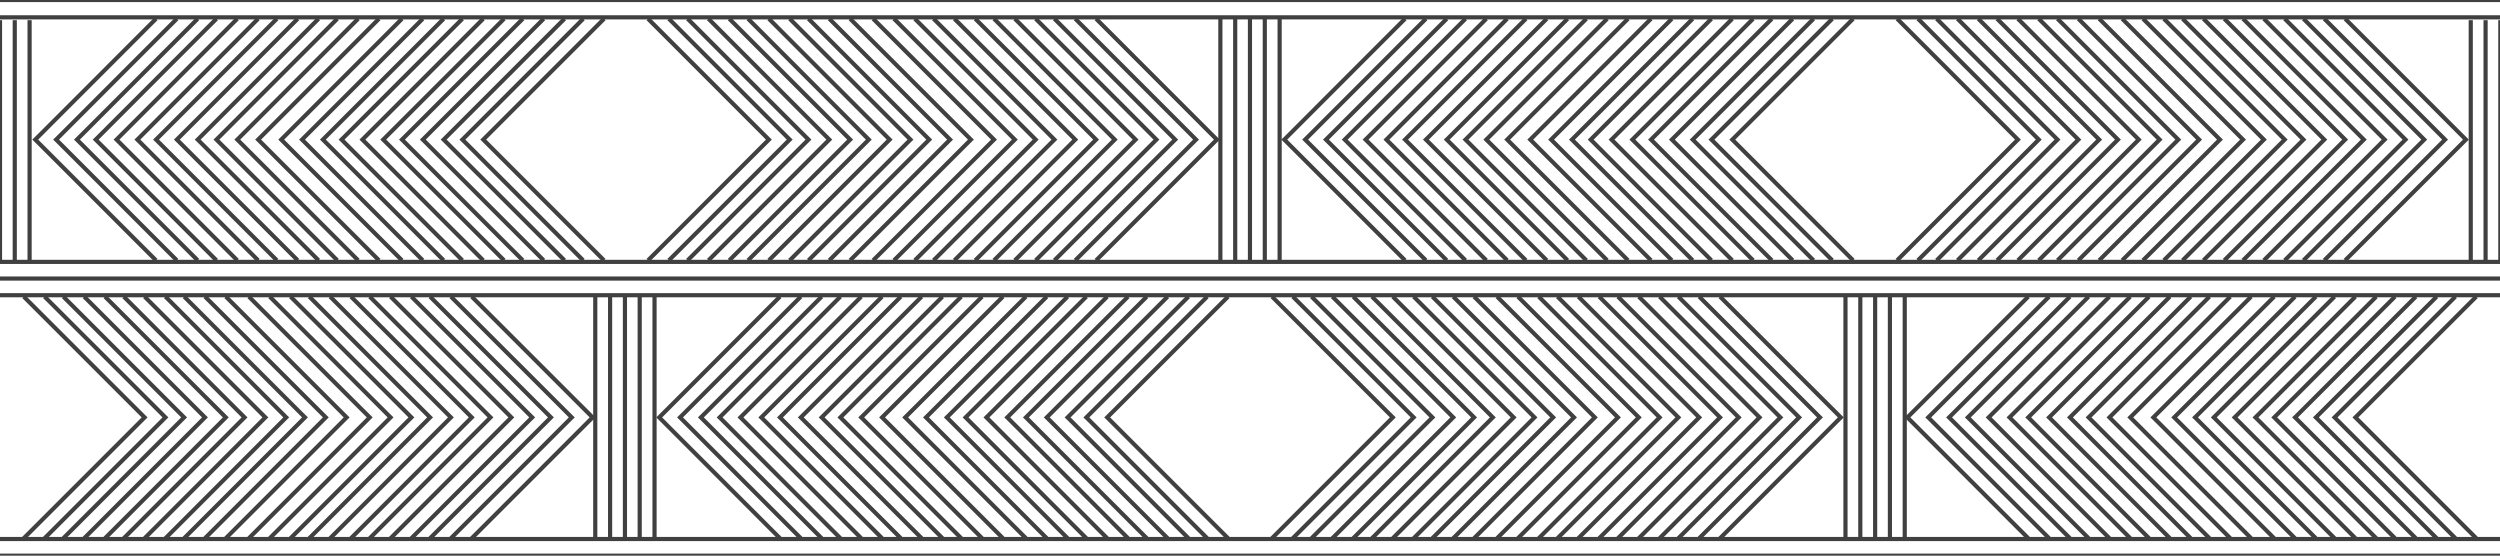 <?xml version="1.0" encoding="utf-8"?>
<!-- Generator: Adobe Illustrator 27.4.1, SVG Export Plug-In . SVG Version: 6.00 Build 0)  -->
<svg version="1.1" id="Layer_1" xmlns="http://www.w3.org/2000/svg" xmlns:xlink="http://www.w3.org/1999/xlink" x="0px" y="0px"
	 viewBox="0 0 299.95 66.67" style="enable-background:new 0 0 299.95 66.67;" xml:space="preserve">
<style type="text/css">
	.st0{fill:none;stroke:#404040;stroke-width:0.5;stroke-miterlimit:10;}
</style>
<g>
	<line class="st0" x1="-0.02" y1="33.42" x2="299.98" y2="33.42"/>
	<line class="st0" x1="-0.02" y1="31.42" x2="299.98" y2="31.42"/>
	<line class="st0" x1="-0.02" y1="35.42" x2="299.98" y2="35.42"/>
</g>
<g>
	<line class="st0" x1="-0.03" y1="66.67" x2="299.98" y2="66.67"/>
	<line class="st0" x1="-0.03" y1="64.67" x2="299.98" y2="64.67"/>
</g>
<line class="st0" x1="-0.02" y1="2.08" x2="299.98" y2="2.08"/>
<line class="st0" x1="-0.03" y1="0" x2="299.98" y2="0"/>
<g>
	<line class="st0" x1="149.97" y1="2.25" x2="149.97" y2="31.25"/>
	<line class="st0" x1="151.75" y1="2.25" x2="151.75" y2="31.25"/>
	<line class="st0" x1="153.53" y1="2.25" x2="153.53" y2="31.25"/>
	<line class="st0" x1="148.2" y1="2.25" x2="148.2" y2="31.25"/>
	<line class="st0" x1="146.42" y1="2.25" x2="146.42" y2="31.25"/>
</g>
<g>
	<line class="st0" x1="0" y1="2.42" x2="0" y2="31.42"/>
	<line class="st0" x1="1.77" y1="2.42" x2="1.77" y2="31.42"/>
	<line class="st0" x1="3.55" y1="2.42" x2="3.55" y2="31.42"/>
</g>
<g>
	<line class="st0" x1="74.98" y1="35.58" x2="74.98" y2="64.58"/>
	<line class="st0" x1="76.75" y1="35.58" x2="76.75" y2="64.58"/>
	<line class="st0" x1="78.53" y1="35.58" x2="78.53" y2="64.58"/>
	<line class="st0" x1="73.2" y1="35.58" x2="73.2" y2="64.58"/>
	<line class="st0" x1="71.42" y1="35.58" x2="71.42" y2="64.58"/>
</g>
<g>
	<line class="st0" x1="224.98" y1="35.58" x2="224.98" y2="64.58"/>
	<line class="st0" x1="226.75" y1="35.58" x2="226.75" y2="64.58"/>
	<line class="st0" x1="228.53" y1="35.58" x2="228.53" y2="64.58"/>
	<line class="st0" x1="223.2" y1="35.58" x2="223.2" y2="64.58"/>
	<line class="st0" x1="221.42" y1="35.58" x2="221.42" y2="64.58"/>
</g>
<g>
	<line class="st0" x1="299.99" y1="2.42" x2="299.99" y2="31.42"/>
	<line class="st0" x1="298.22" y1="2.42" x2="298.22" y2="31.42"/>
	<line class="st0" x1="296.44" y1="2.42" x2="296.44" y2="31.42"/>
</g>
<g>
	<polyline class="st0" points="18.72,2.25 4.23,16.75 18.72,31.24 	"/>
	<polyline class="st0" points="21.22,2.25 6.73,16.75 21.22,31.24 	"/>
	<polyline class="st0" points="23.72,2.25 9.23,16.75 23.72,31.24 	"/>
	<polyline class="st0" points="25.97,2.25 11.48,16.75 25.97,31.24 	"/>
	<polyline class="st0" points="28.47,2.25 13.98,16.75 28.47,31.24 	"/>
	<polyline class="st0" points="30.97,2.25 16.48,16.75 30.97,31.24 	"/>
	<polyline class="st0" points="33.22,2.25 18.72,16.75 33.22,31.24 	"/>
	<polyline class="st0" points="35.72,2.25 21.22,16.75 35.72,31.24 	"/>
	<polyline class="st0" points="38.22,2.25 23.72,16.75 38.22,31.24 	"/>
	<polyline class="st0" points="40.47,2.25 25.97,16.75 40.47,31.24 	"/>
	<polyline class="st0" points="42.97,2.25 28.47,16.75 42.97,31.24 	"/>
	<polyline class="st0" points="45.47,2.25 30.97,16.75 45.47,31.24 	"/>
	<polyline class="st0" points="48.23,2.25 33.74,16.75 48.23,31.24 	"/>
	<polyline class="st0" points="50.73,2.25 36.24,16.75 50.73,31.24 	"/>
	<polyline class="st0" points="53.23,2.25 38.74,16.75 53.23,31.24 	"/>
	<polyline class="st0" points="55.48,2.25 40.98,16.75 55.48,31.24 	"/>
	<polyline class="st0" points="57.98,2.25 43.48,16.75 57.98,31.24 	"/>
	<polyline class="st0" points="60.48,2.25 45.98,16.75 60.48,31.24 	"/>
	<polyline class="st0" points="62.73,2.25 48.23,16.75 62.73,31.24 	"/>
	<polyline class="st0" points="65.23,2.25 50.73,16.75 65.23,31.24 	"/>
	<polyline class="st0" points="67.73,2.25 53.23,16.75 67.73,31.24 	"/>
	<polyline class="st0" points="69.98,2.25 55.48,16.75 69.97,31.24 	"/>
	<polyline class="st0" points="72.48,2.25 57.98,16.75 72.47,31.24 	"/>
</g>
<g>
	<polyline class="st0" points="131.51,31.24 146,16.75 131.51,2.25 	"/>
	<polyline class="st0" points="129.01,31.24 143.5,16.75 129.01,2.25 	"/>
	<polyline class="st0" points="126.51,31.24 141,16.75 126.51,2.25 	"/>
	<polyline class="st0" points="124.26,31.24 138.75,16.75 124.26,2.25 	"/>
	<polyline class="st0" points="121.76,31.24 136.25,16.75 121.76,2.25 	"/>
	<polyline class="st0" points="119.26,31.24 133.75,16.75 119.26,2.25 	"/>
	<polyline class="st0" points="117.01,31.24 131.51,16.75 117.01,2.25 	"/>
	<polyline class="st0" points="114.51,31.24 129.01,16.75 114.51,2.25 	"/>
	<polyline class="st0" points="112.01,31.24 126.51,16.75 112.01,2.25 	"/>
	<polyline class="st0" points="109.76,31.24 124.26,16.75 109.76,2.25 	"/>
	<polyline class="st0" points="107.26,31.24 121.76,16.75 107.26,2.25 	"/>
	<polyline class="st0" points="104.76,31.24 119.26,16.75 104.76,2.25 	"/>
	<polyline class="st0" points="102,31.24 116.49,16.75 102,2.25 	"/>
	<polyline class="st0" points="99.5,31.24 113.99,16.75 99.5,2.25 	"/>
	<polyline class="st0" points="97,31.24 111.49,16.75 97,2.25 	"/>
	<polyline class="st0" points="94.75,31.24 109.24,16.75 94.75,2.25 	"/>
	<polyline class="st0" points="92.25,31.24 106.74,16.75 92.25,2.25 	"/>
	<polyline class="st0" points="89.75,31.24 104.24,16.75 89.75,2.25 	"/>
	<polyline class="st0" points="87.5,31.24 102,16.75 87.5,2.25 	"/>
	<polyline class="st0" points="85,31.24 99.5,16.75 85,2.25 	"/>
	<polyline class="st0" points="82.5,31.24 97,16.75 82.5,2.25 	"/>
	<polyline class="st0" points="80.25,31.24 94.75,16.75 80.25,2.25 	"/>
	<polyline class="st0" points="77.75,31.24 92.25,16.75 77.75,2.25 	"/>
</g>
<g>
	<polyline class="st0" points="168.58,2.25 154.09,16.75 168.58,31.24 	"/>
	<polyline class="st0" points="171.08,2.25 156.59,16.75 171.08,31.24 	"/>
	<polyline class="st0" points="173.58,2.25 159.09,16.75 173.58,31.24 	"/>
	<polyline class="st0" points="175.83,2.25 161.34,16.75 175.83,31.24 	"/>
	<polyline class="st0" points="178.33,2.25 163.84,16.75 178.33,31.24 	"/>
	<polyline class="st0" points="180.83,2.25 166.34,16.75 180.83,31.24 	"/>
	<polyline class="st0" points="183.08,2.25 168.58,16.75 183.08,31.24 	"/>
	<polyline class="st0" points="185.58,2.25 171.08,16.75 185.58,31.24 	"/>
	<polyline class="st0" points="188.08,2.25 173.58,16.75 188.08,31.24 	"/>
	<polyline class="st0" points="190.33,2.25 175.83,16.75 190.33,31.24 	"/>
	<polyline class="st0" points="192.83,2.25 178.33,16.75 192.83,31.24 	"/>
	<polyline class="st0" points="195.33,2.25 180.83,16.75 195.33,31.24 	"/>
	<polyline class="st0" points="198.09,2.25 183.6,16.75 198.09,31.24 	"/>
	<polyline class="st0" points="200.59,2.25 186.1,16.75 200.59,31.24 	"/>
	<polyline class="st0" points="203.09,2.25 188.6,16.75 203.09,31.24 	"/>
	<polyline class="st0" points="205.34,2.25 190.85,16.75 205.34,31.24 	"/>
	<polyline class="st0" points="207.84,2.25 193.35,16.75 207.84,31.24 	"/>
	<polyline class="st0" points="210.34,2.25 195.85,16.75 210.34,31.24 	"/>
	<polyline class="st0" points="212.59,2.25 198.09,16.75 212.59,31.24 	"/>
	<polyline class="st0" points="215.09,2.25 200.59,16.75 215.09,31.24 	"/>
	<polyline class="st0" points="217.59,2.25 203.09,16.75 217.59,31.24 	"/>
	<polyline class="st0" points="219.84,2.25 205.34,16.75 219.84,31.24 	"/>
	<polyline class="st0" points="222.34,2.25 207.84,16.75 222.34,31.24 	"/>
</g>
<g>
	<polyline class="st0" points="281.37,31.24 295.86,16.75 281.37,2.25 	"/>
	<polyline class="st0" points="278.87,31.24 293.36,16.75 278.87,2.25 	"/>
	<polyline class="st0" points="276.37,31.24 290.86,16.75 276.37,2.25 	"/>
	<polyline class="st0" points="274.12,31.24 288.61,16.75 274.12,2.25 	"/>
	<polyline class="st0" points="271.62,31.24 286.11,16.75 271.62,2.25 	"/>
	<polyline class="st0" points="269.12,31.24 283.61,16.75 269.12,2.25 	"/>
	<polyline class="st0" points="266.87,31.24 281.37,16.75 266.87,2.25 	"/>
	<polyline class="st0" points="264.37,31.24 278.87,16.75 264.37,2.25 	"/>
	<polyline class="st0" points="261.87,31.24 276.37,16.75 261.87,2.25 	"/>
	<polyline class="st0" points="259.62,31.24 274.12,16.75 259.62,2.25 	"/>
	<polyline class="st0" points="257.12,31.24 271.62,16.75 257.12,2.25 	"/>
	<polyline class="st0" points="254.62,31.24 269.12,16.75 254.62,2.25 	"/>
	<polyline class="st0" points="251.86,31.24 266.35,16.75 251.86,2.25 	"/>
	<polyline class="st0" points="249.36,31.24 263.85,16.75 249.36,2.25 	"/>
	<polyline class="st0" points="246.86,31.24 261.35,16.75 246.86,2.25 	"/>
	<polyline class="st0" points="244.61,31.24 259.11,16.75 244.61,2.25 	"/>
	<polyline class="st0" points="242.11,31.24 256.61,16.75 242.11,2.25 	"/>
	<polyline class="st0" points="239.61,31.24 254.11,16.75 239.61,2.25 	"/>
	<polyline class="st0" points="237.36,31.24 251.86,16.75 237.36,2.25 	"/>
	<polyline class="st0" points="234.86,31.24 249.36,16.75 234.86,2.25 	"/>
	<polyline class="st0" points="232.36,31.24 246.86,16.75 232.36,2.25 	"/>
	<polyline class="st0" points="230.11,31.24 244.61,16.75 230.12,2.25 	"/>
	<polyline class="st0" points="227.61,31.24 242.11,16.75 227.62,2.25 	"/>
</g>
<g>
	<polyline class="st0" points="93.58,35.59 79.09,50.08 93.58,64.58 	"/>
	<polyline class="st0" points="96.08,35.59 81.59,50.08 96.08,64.58 	"/>
	<polyline class="st0" points="98.58,35.59 84.09,50.08 98.58,64.58 	"/>
	<polyline class="st0" points="100.83,35.59 86.34,50.08 100.83,64.58 	"/>
	<polyline class="st0" points="103.33,35.59 88.84,50.08 103.33,64.58 	"/>
	<polyline class="st0" points="105.83,35.59 91.34,50.08 105.83,64.58 	"/>
	<polyline class="st0" points="108.08,35.59 93.58,50.08 108.08,64.58 	"/>
	<polyline class="st0" points="110.58,35.59 96.08,50.08 110.58,64.58 	"/>
	<polyline class="st0" points="113.08,35.59 98.58,50.08 113.08,64.58 	"/>
	<polyline class="st0" points="115.33,35.59 100.83,50.08 115.33,64.58 	"/>
	<polyline class="st0" points="117.83,35.59 103.33,50.08 117.83,64.58 	"/>
	<polyline class="st0" points="120.33,35.59 105.83,50.08 120.33,64.58 	"/>
	<polyline class="st0" points="123.09,35.59 108.6,50.08 123.09,64.58 	"/>
	<polyline class="st0" points="125.59,35.59 111.1,50.08 125.59,64.58 	"/>
	<polyline class="st0" points="128.09,35.59 113.6,50.08 128.09,64.58 	"/>
	<polyline class="st0" points="130.34,35.59 115.85,50.08 130.34,64.58 	"/>
	<polyline class="st0" points="132.84,35.59 118.35,50.08 132.84,64.58 	"/>
	<polyline class="st0" points="135.34,35.59 120.85,50.08 135.34,64.58 	"/>
	<polyline class="st0" points="137.59,35.59 123.09,50.08 137.59,64.58 	"/>
	<polyline class="st0" points="140.09,35.59 125.59,50.08 140.09,64.58 	"/>
	<polyline class="st0" points="142.59,35.59 128.09,50.08 142.59,64.58 	"/>
	<polyline class="st0" points="144.84,35.59 130.34,50.08 144.84,64.58 	"/>
	<polyline class="st0" points="147.34,35.59 132.84,50.08 147.34,64.58 	"/>
</g>
<g>
	<polyline class="st0" points="243.35,35.59 228.85,50.08 243.35,64.58 	"/>
	<polyline class="st0" points="245.85,35.59 231.35,50.08 245.85,64.58 	"/>
	<polyline class="st0" points="248.35,35.59 233.85,50.08 248.35,64.58 	"/>
	<polyline class="st0" points="250.59,35.59 236.1,50.08 250.59,64.58 	"/>
	<polyline class="st0" points="253.09,35.59 238.6,50.08 253.09,64.58 	"/>
	<polyline class="st0" points="255.59,35.59 241.1,50.08 255.59,64.58 	"/>
	<polyline class="st0" points="257.84,35.59 243.35,50.08 257.84,64.58 	"/>
	<polyline class="st0" points="260.34,35.59 245.85,50.08 260.34,64.58 	"/>
	<polyline class="st0" points="262.84,35.59 248.35,50.08 262.84,64.58 	"/>
	<polyline class="st0" points="265.09,35.59 250.59,50.08 265.09,64.58 	"/>
	<polyline class="st0" points="267.59,35.59 253.09,50.08 267.59,64.58 	"/>
	<polyline class="st0" points="270.09,35.59 255.59,50.08 270.09,64.58 	"/>
	<polyline class="st0" points="272.86,35.59 258.36,50.08 272.85,64.58 	"/>
	<polyline class="st0" points="275.36,35.59 260.86,50.08 275.35,64.58 	"/>
	<polyline class="st0" points="277.86,35.59 263.36,50.08 277.85,64.58 	"/>
	<polyline class="st0" points="280.1,35.59 265.61,50.08 280.1,64.58 	"/>
	<polyline class="st0" points="282.6,35.59 268.11,50.08 282.6,64.58 	"/>
	<polyline class="st0" points="285.1,35.59 270.61,50.08 285.1,64.58 	"/>
	<polyline class="st0" points="287.35,35.59 272.86,50.08 287.35,64.58 	"/>
	<polyline class="st0" points="289.85,35.59 275.36,50.08 289.85,64.58 	"/>
	<polyline class="st0" points="292.35,35.59 277.86,50.08 292.35,64.58 	"/>
	<polyline class="st0" points="294.6,35.59 280.1,50.08 294.6,64.58 	"/>
	<polyline class="st0" points="297.1,35.59 282.6,50.08 297.1,64.58 	"/>
</g>
<g>
	<polyline class="st0" points="206.37,64.58 220.86,50.08 206.37,35.59 	"/>
	<polyline class="st0" points="203.87,64.58 218.36,50.08 203.87,35.59 	"/>
	<polyline class="st0" points="201.37,64.58 215.86,50.08 201.37,35.59 	"/>
	<polyline class="st0" points="199.12,64.58 213.61,50.08 199.12,35.59 	"/>
	<polyline class="st0" points="196.62,64.58 211.11,50.08 196.62,35.59 	"/>
	<polyline class="st0" points="194.12,64.58 208.61,50.08 194.12,35.59 	"/>
	<polyline class="st0" points="191.87,64.58 206.37,50.08 191.87,35.59 	"/>
	<polyline class="st0" points="189.37,64.58 203.87,50.08 189.37,35.59 	"/>
	<polyline class="st0" points="186.87,64.58 201.37,50.08 186.87,35.59 	"/>
	<polyline class="st0" points="184.62,64.58 199.12,50.08 184.62,35.59 	"/>
	<polyline class="st0" points="182.12,64.58 196.62,50.08 182.12,35.59 	"/>
	<polyline class="st0" points="179.62,64.58 194.12,50.08 179.62,35.59 	"/>
	<polyline class="st0" points="176.86,64.58 191.35,50.08 176.86,35.59 	"/>
	<polyline class="st0" points="174.36,64.58 188.85,50.08 174.36,35.59 	"/>
	<polyline class="st0" points="171.86,64.58 186.35,50.08 171.86,35.59 	"/>
	<polyline class="st0" points="169.61,64.58 184.11,50.08 169.61,35.59 	"/>
	<polyline class="st0" points="167.11,64.58 181.61,50.08 167.11,35.59 	"/>
	<polyline class="st0" points="164.61,64.58 179.11,50.08 164.61,35.59 	"/>
	<polyline class="st0" points="162.36,64.58 176.86,50.08 162.36,35.59 	"/>
	<polyline class="st0" points="159.86,64.58 174.36,50.08 159.86,35.59 	"/>
	<polyline class="st0" points="157.36,64.58 171.86,50.08 157.36,35.59 	"/>
	<polyline class="st0" points="155.11,64.58 169.61,50.08 155.12,35.59 	"/>
	<polyline class="st0" points="152.61,64.58 167.11,50.08 152.62,35.59 	"/>
</g>
<g>
	<polyline class="st0" points="56.6,64.58 71.1,50.08 56.6,35.59 	"/>
	<polyline class="st0" points="54.1,64.58 68.6,50.08 54.1,35.59 	"/>
	<polyline class="st0" points="51.6,64.58 66.1,50.08 51.6,35.59 	"/>
	<polyline class="st0" points="49.36,64.58 63.85,50.08 49.36,35.59 	"/>
	<polyline class="st0" points="46.86,64.58 61.35,50.08 46.86,35.59 	"/>
	<polyline class="st0" points="44.36,64.58 58.85,50.08 44.36,35.59 	"/>
	<polyline class="st0" points="42.11,64.58 56.6,50.08 42.11,35.59 	"/>
	<polyline class="st0" points="39.61,64.58 54.1,50.08 39.61,35.59 	"/>
	<polyline class="st0" points="37.11,64.58 51.6,50.08 37.11,35.59 	"/>
	<polyline class="st0" points="34.86,64.58 49.36,50.08 34.86,35.59 	"/>
	<polyline class="st0" points="32.36,64.58 46.86,50.08 32.36,35.59 	"/>
	<polyline class="st0" points="29.86,64.58 44.36,50.08 29.86,35.59 	"/>
	<polyline class="st0" points="27.09,64.58 41.59,50.08 27.1,35.59 	"/>
	<polyline class="st0" points="24.59,64.58 39.09,50.08 24.6,35.59 	"/>
	<polyline class="st0" points="22.09,64.58 36.59,50.08 22.1,35.59 	"/>
	<polyline class="st0" points="19.85,64.58 34.34,50.08 19.85,35.59 	"/>
	<polyline class="st0" points="17.35,64.58 31.84,50.08 17.35,35.59 	"/>
	<polyline class="st0" points="14.85,64.58 29.34,50.08 14.85,35.59 	"/>
	<polyline class="st0" points="12.6,64.58 27.09,50.08 12.6,35.59 	"/>
	<polyline class="st0" points="10.1,64.58 24.59,50.08 10.1,35.59 	"/>
	<polyline class="st0" points="7.6,64.58 22.09,50.08 7.6,35.59 	"/>
	<polyline class="st0" points="5.35,64.58 19.85,50.08 5.35,35.59 	"/>
	<polyline class="st0" points="2.85,64.58 17.35,50.08 2.85,35.59 	"/>
</g>
</svg>
